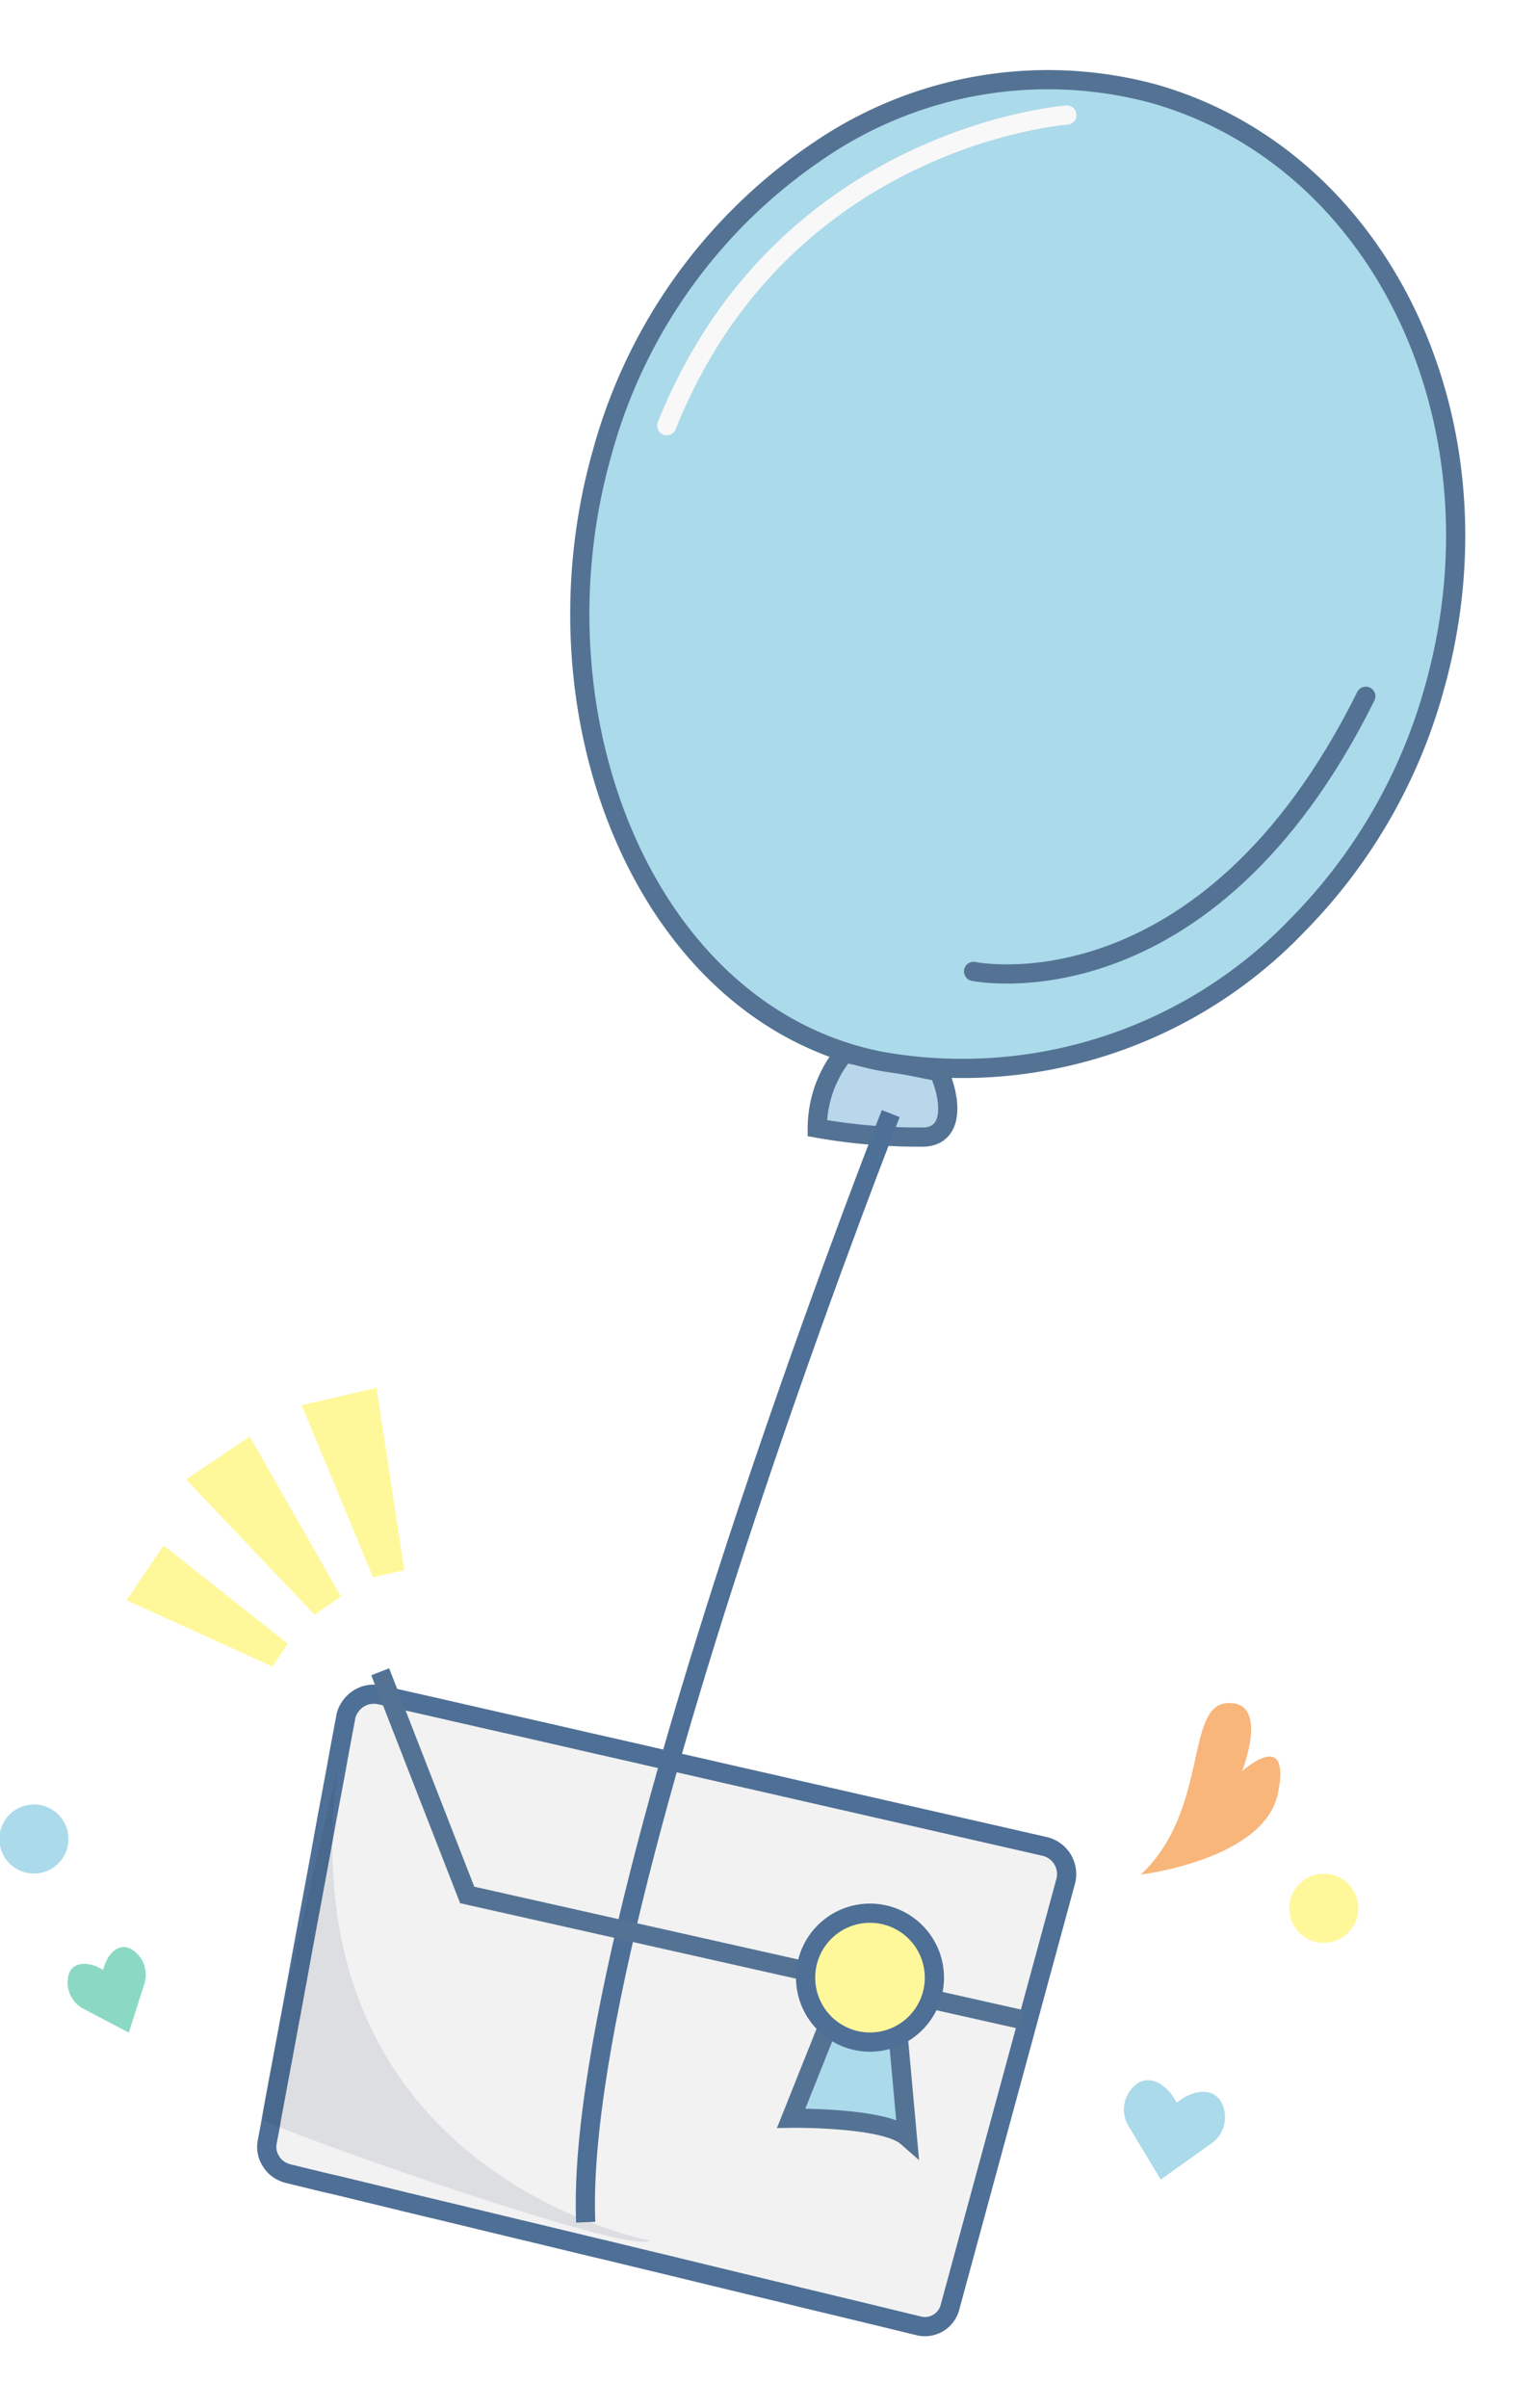 <svg xmlns="http://www.w3.org/2000/svg" xmlns:xlink="http://www.w3.org/1999/xlink" width="200.108" height="313.25" viewBox="0 0 200.108 313.25">
  <defs>
    <filter id="Path_219" x="24.543" y="210.393" width="124.743" height="102.856" filterUnits="userSpaceOnUse">
      <feOffset dy="3" input="SourceAlpha"/>
      <feGaussianBlur stdDeviation="3" result="blur"/>
      <feFlood flood-opacity="0.161"/>
      <feComposite operator="in" in2="blur"/>
      <feComposite in="SourceGraphic"/>
    </filter>
    <filter id="Path_220" x="96.275" y="126.792" width="37.51" height="31.572" filterUnits="userSpaceOnUse">
      <feOffset dy="3" input="SourceAlpha"/>
      <feGaussianBlur stdDeviation="3" result="blur-2"/>
      <feFlood flood-opacity="0.161"/>
      <feComposite operator="in" in2="blur-2"/>
      <feComposite in="SourceGraphic"/>
    </filter>
    <filter id="Path_221" x="65.135" y="0" width="134.973" height="149.447" filterUnits="userSpaceOnUse">
      <feOffset dy="3" input="SourceAlpha"/>
      <feGaussianBlur stdDeviation="3" result="blur-3"/>
      <feFlood flood-opacity="0.161"/>
      <feComposite operator="in" in2="blur-3"/>
      <feComposite in="SourceGraphic"/>
    </filter>
  </defs>
  <g id="Group_388" data-name="Group 388" transform="matrix(0.999, 0.035, -0.035, 0.999, -83.877, -189.903)">
    <g id="Group_215" data-name="Group 215" transform="translate(124.989 187.665)">
      <g id="Group_491" data-name="Group 491" transform="matrix(0.999, -0.035, 0.035, 0.999, 0, 5.424)">
        <g id="Group_215-2" data-name="Group 215" transform="translate(0 0)">
          <g transform="matrix(1, 0, 0, 1, -34.3, -7.43)" filter="url(#Path_219)">
            <path id="Path_219-2" data-name="Path 219" d="M84.86,82.221l-5.6-1.361-2.042-.493-7.492-1.8-.014,0-2.019-.5-7-1.683-2.043-.495-7-1.7L49.609,73.7l-5.994-1.447-.017,0-2.025-.482-.017-.005-6.439-1.554-2.028-.484-.014,0-6.442-1.554-2-.491-.016,0-6.463-1.546-2-.489L9.693,64.077l-.017-.005-2.014-.463L2.815,62.43a3.954,3.954,0,0,1-1.247-.553,3.285,3.285,0,0,1-.977-1.008,3.417,3.417,0,0,1-.526-2.583l.372-1.964.277-1.585.944-5.085.3-1.592L2.9,42.974,3.2,41.4l0-.017.934-5.071.293-1.616.936-5.069.3-1.59.944-5.085L6.9,21.374l.005-.016.918-5.078.3-1.59L9.1,9.461l.283-1.6.846-4.509.083-.467a3.4,3.4,0,0,1,.61-1.315A3.67,3.67,0,0,1,14.208.01a2.872,2.872,0,0,1,.57.072l1.563.362,5.886,1.33,2.05.474,6.761,1.54,2.059.46,6.565,1.5,2.052.474L48.3,7.716l2.052.476,6.589,1.492.017.005,1.4.322.65.15.017.005,6.534,1.485.016,0,2.073.479,33.671,7.679a3.7,3.7,0,0,1,2.815,4.411l-.012.053L89.031,79.783a3.37,3.37,0,0,1-4.082,2.461Z" transform="translate(34.8 217.65)" fill="#f2f2f2" stroke="#4e6f96" stroke-miterlimit="10" stroke-width="2.5"/>
          </g>
          <g transform="matrix(1, 0, 0, 1, -34.3, -7.43)" filter="url(#Path_220)">
            <path id="Path_220-2" data-name="Path 220" d="M3.525,0A15.475,15.475,0,0,0,0,9.788a75.056,75.056,0,0,0,14.027,1.158c3.737-.267,3.468-4.74,1.833-8.51Z" transform="translate(106.53 134.16)" fill="#b9d7ea" stroke="#547394" stroke-miterlimit="10" stroke-width="2.5"/>
          </g>
          <g transform="matrix(1, 0, 0, 1, -34.3, -7.43)" filter="url(#Path_221)">
            <path id="Path_221-2" data-name="Path 221" d="M111.311,79.352a70.629,70.629,0,0,1-17.6,30.53,60.478,60.478,0,0,1-54.6,17.9C8.589,121.734-6.835,82.911,2.905,48.6A69.462,69.462,0,0,1,31.228,9.168,52.9,52.9,0,0,1,74.75,1.821C104.668,10.312,121.046,45.027,111.311,79.352Z" transform="translate(75.59 7.43)" fill="#abdaea" stroke="#547394" stroke-miterlimit="10" stroke-width="2.5"/>
          </g>
          <path id="Path_223" data-name="Path 223" d="M50.449,61.495S2.871,52.771,9.732,0c0,0-10.6,44.724-9.675,45.775S48.168,63.6,50.449,61.495Z" transform="translate(0 222.858)" fill="#1f3147" opacity="0.1" style="isolation: isolate"/>
          <path id="Path_224" data-name="Path 224" d="M39.793,0S31.968,19.806,23.066,46.015C11.943,78.761-.865,121.924.046,144.346" transform="translate(42.01 137.619)" fill="none" stroke="#4e6f96" stroke-miterlimit="10" stroke-width="2.5"/>
          <path id="Path_833" data-name="Path 833" d="M0,0,11.337,29.058,83.61,45.288" transform="translate(15.283 210.3)" fill="none" stroke="#547394" stroke-miterlimit="10" stroke-width="2.5"/>
          <path id="Path_834" data-name="Path 834" d="M5.924,0,0,14.815s12.177-.174,15.138,2.44L13.57,0Z" transform="translate(68.828 253.614)" fill="#abdaea" stroke="#547394" stroke-miterlimit="10" stroke-width="2.5"/>
          <path id="Path_1524" data-name="Path 1524" d="M8.39,0A8.39,8.39,0,1,1,0,8.39,8.39,8.39,0,0,1,8.39,0Z" transform="translate(70.711 241.733)" fill="#fff89b" stroke="#4e6f96" stroke-width="2.5"/>
          <path id="Path_1297" data-name="Path 1297" d="M0,36.713S30.3,42.507,50.479,0" transform="translate(93.233 82.401) rotate(1)" fill="none" stroke="#547394" stroke-linecap="round" stroke-width="2.5"/>
          <path id="Path_1298" data-name="Path 1298" d="M49.155,0S12.416,5.232,0,43.971" transform="matrix(0.998, 0.07, -0.07, 0.998, 55.698, 4.168)" fill="none" stroke="#f8f8f8" stroke-linecap="round" stroke-width="2.5"/>
        </g>
      </g>
      <path id="Path_1864" data-name="Path 1864" d="M739.31,539.34s16.255.032,19.02-8.368-4.321-3.36-4.321-3.36,4.769-8.651-.793-9.058S749.2,532.055,739.31,539.34Z" transform="translate(-692.009 -179.157) rotate(-9)" fill="#f8b67b"/>
      <path id="Path_1865" data-name="Path 1865" d="M1093.675,604.851l-.337.406-.342-.4c-1.115-1.316-2.917-2.056-4.021-.728h0a3.861,3.861,0,0,0,.021,4.79l.34.4,4.041,4.768,4.334-5.218a3.863,3.863,0,0,0-.021-4.79h0C1096.574,602.763,1094.779,603.522,1093.675,604.851Z" transform="matrix(0.914, -0.407, 0.407, 0.914, -1257.732, 146.789)" fill="#8bd9c4"/>
      <path id="Path_1866" data-name="Path 1866" d="M1095.213,605.083l-.431.471-.437-.467c-1.426-1.526-3.73-2.384-5.141-.844v0a4.153,4.153,0,0,0,.027,5.553l.435.466,5.166,5.527,5.541-6.049a4.155,4.155,0,0,0-.026-5.553h0C1098.92,602.662,1096.625,603.542,1095.213,605.083Z" transform="translate(-844.726 -519.078) rotate(10)" fill="#abdaea"/>
      <circle id="Ellipse_460" data-name="Ellipse 460" cx="4.5" cy="4.5" r="4.5" transform="matrix(0.999, -0.035, 0.035, 0.999, -26.337, 233.971)" fill="#abdaea"/>
      <circle id="Ellipse_461" data-name="Ellipse 461" cx="4.5" cy="4.5" r="4.5" transform="matrix(0.999, -0.035, 0.035, 0.999, 141.875, 237.103)" fill="#fff89b"/>
      <path id="Path_1867" data-name="Path 1867" d="M-9899.027,4010.559h4.176l1.8-23.929h-10.007Z" transform="translate(5664.939 -8855.271) rotate(-36)" fill="#fff89b"/>
      <path id="Path_1868" data-name="Path 1868" d="M-9899.594,4007.205H-9896l1.547-20.575h-8.605Z" transform="translate(1856.26 -10304.032) rotate(-58)" fill="#fff89b"/>
      <path id="Path_1869" data-name="Path 1869" d="M-9899.027,4010.559h4.176l1.8-23.929h-10.007Z" transform="translate(8544.989 -6233.229) rotate(-15)" fill="#fff89b"/>
    </g>
  </g>
</svg>
